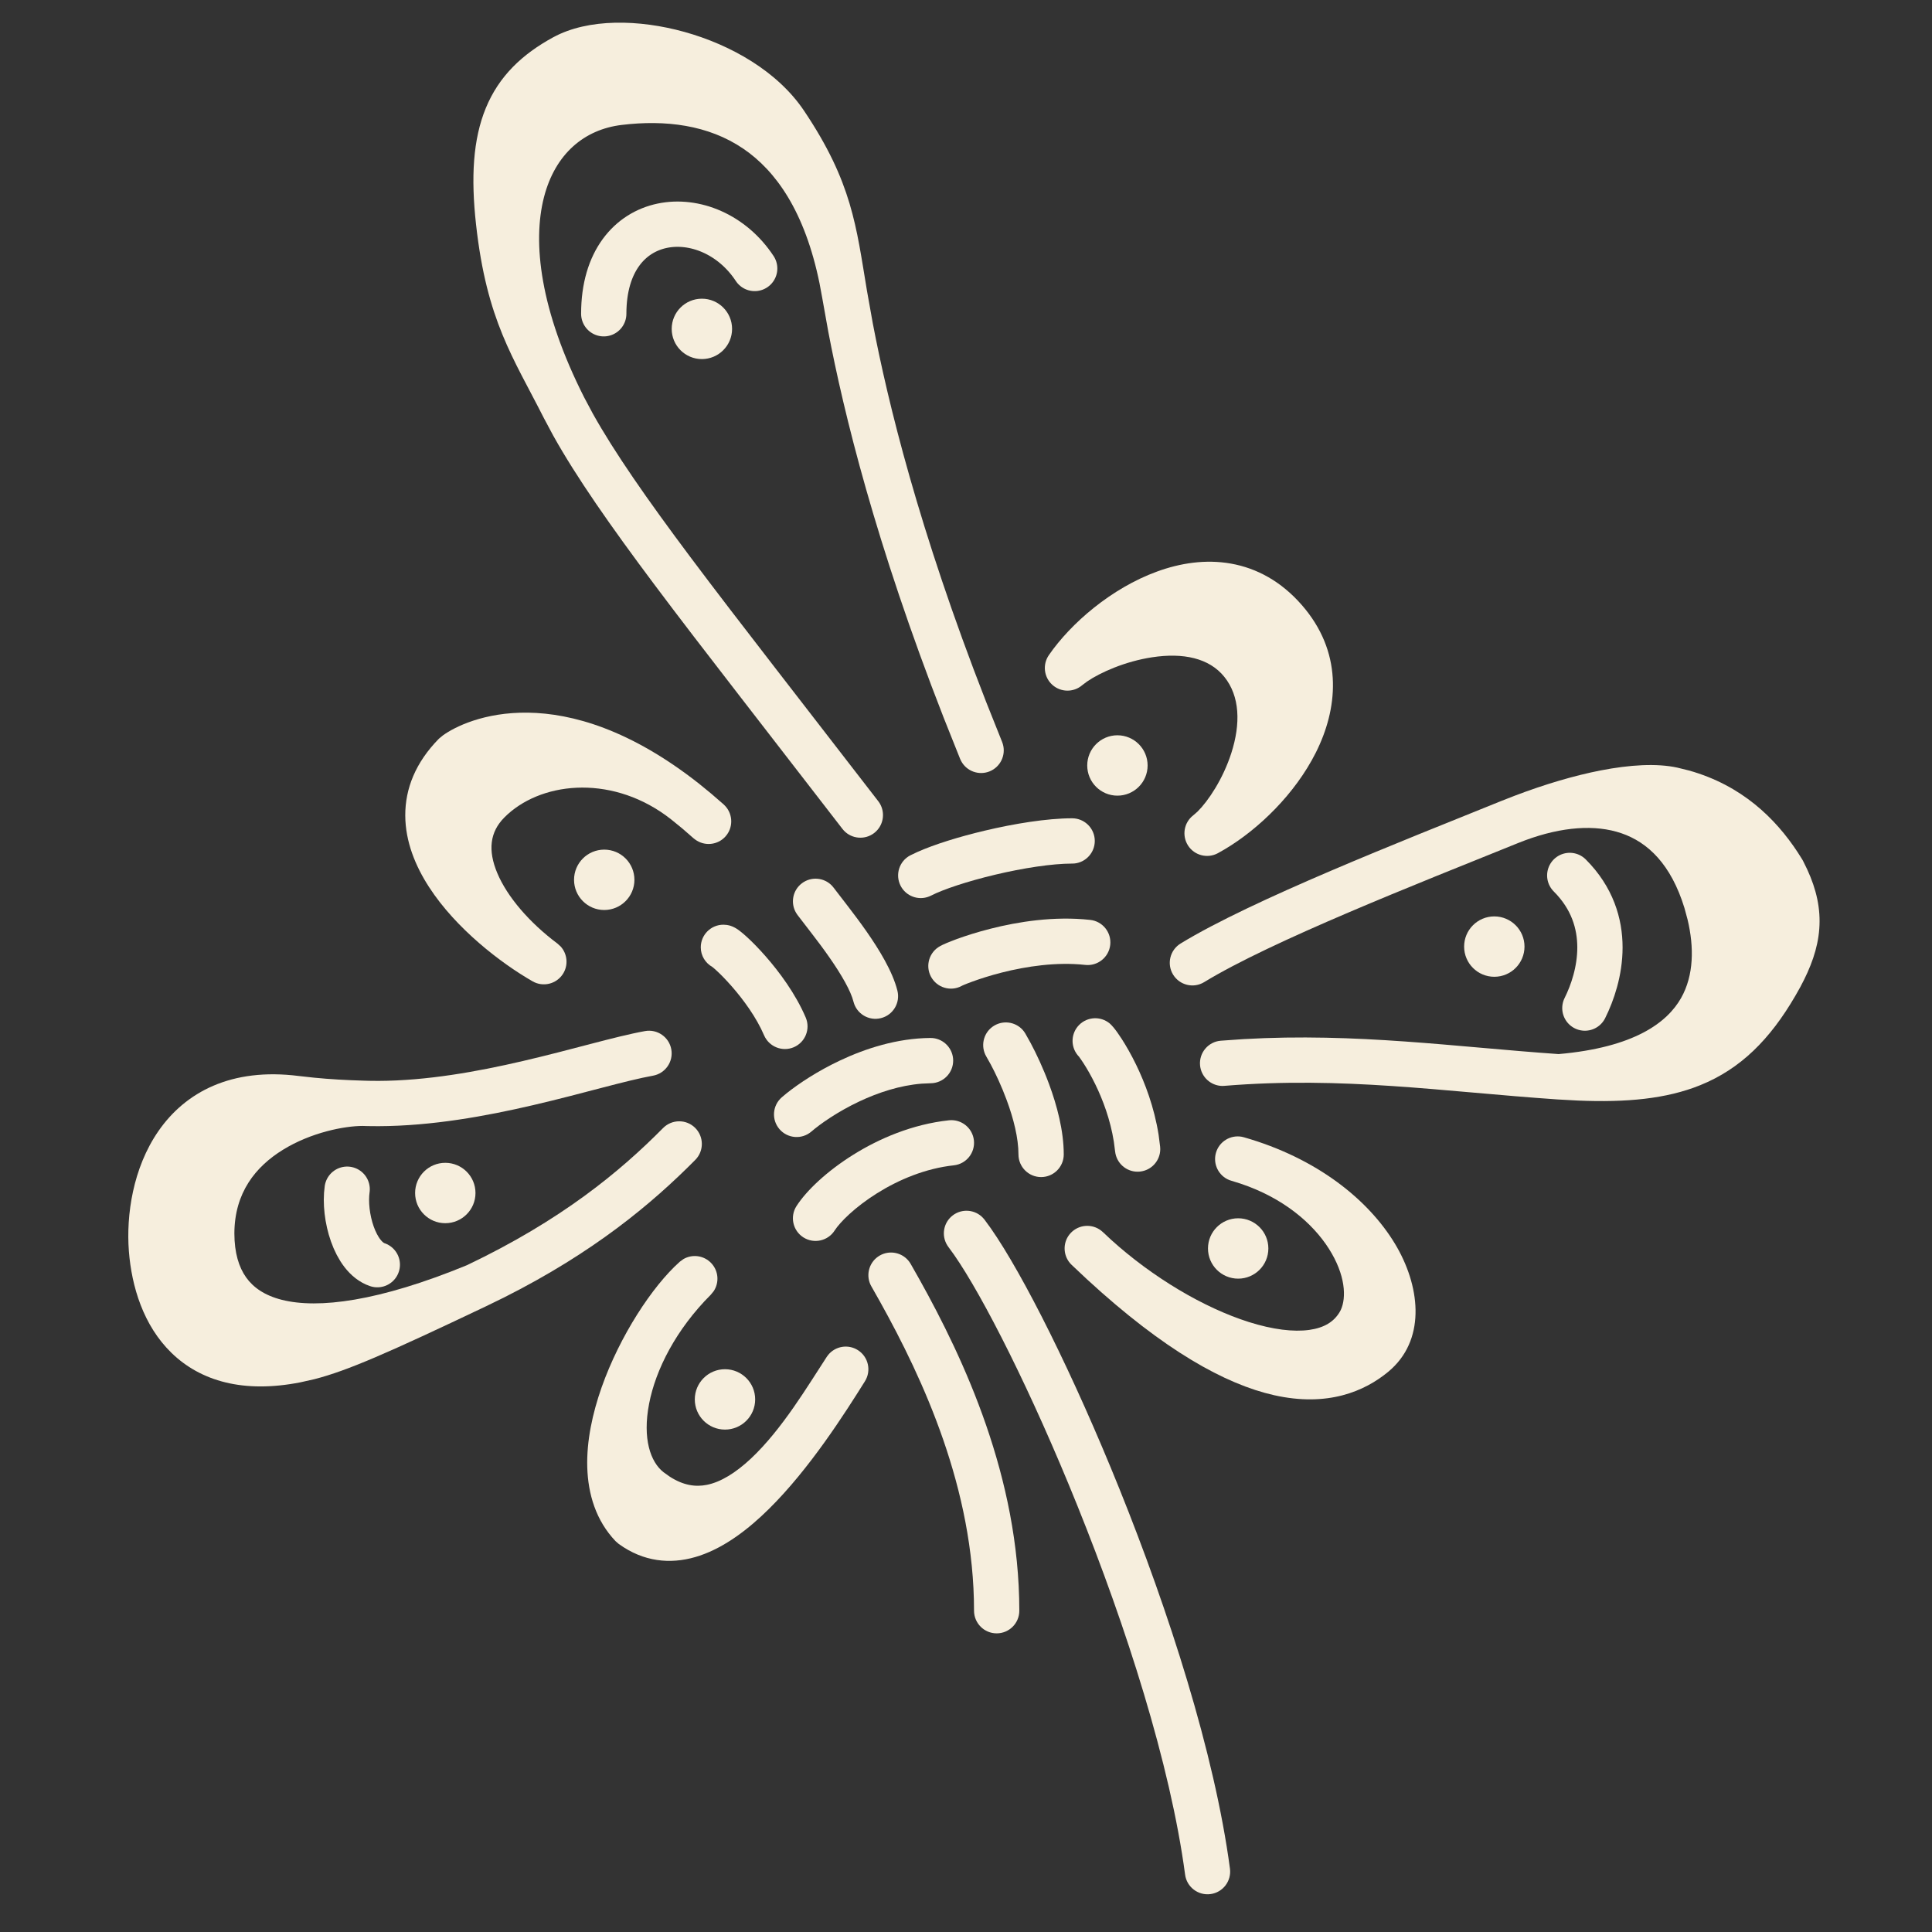 <svg width="64" height="64" viewBox="0 0 64 64" fill="none" xmlns="http://www.w3.org/2000/svg">
<rect x="0" y="0" width="64" height="64" fill="#333333" stroke="none"/>
<path d="M20 10.394C20 6.894 23.5 6.618 25 8.894" stroke="#F6EEDD" stroke-width="1.5" stroke-linecap="round"/>
<path d="M12.499 41.894C11.75 41.644 11.375 40.269 11.5 39.394" stroke="#F6EEDD" stroke-width="1.5" stroke-linecap="round"/>
<path d="M52.501 33.394C53 32.394 53.5 30.5 52 29" stroke="#F6EEDD" stroke-width="1.5" stroke-linecap="round"/>
<path d="M31.56 40.262C31.869 40.026 32.302 40.066 32.562 40.343L32.612 40.401L32.821 40.688C33.905 42.24 35.561 45.547 37.082 49.32C38.711 53.363 40.232 58.06 40.744 61.901C40.798 62.312 40.511 62.689 40.1 62.744C39.69 62.799 39.312 62.51 39.258 62.1C38.77 58.441 37.302 53.878 35.691 49.881C34.174 46.117 32.572 42.957 31.605 41.567L31.421 41.313L31.378 41.25C31.178 40.926 31.252 40.498 31.56 40.262Z" fill="#F6EEDD"/>
<path d="M29.143 41.591C29.48 41.398 29.904 41.495 30.126 41.804L30.167 41.868L30.457 42.38C31.932 45.026 33.766 48.944 33.766 53.357C33.766 53.772 33.43 54.107 33.016 54.107C32.602 54.107 32.267 53.772 32.266 53.357C32.266 49.333 30.585 45.693 29.149 43.115L28.866 42.614L28.831 42.546C28.676 42.199 28.807 41.784 29.143 41.591Z" fill="#F6EEDD"/>
<path d="M22.637 41.71C22.933 41.537 23.317 41.585 23.561 41.843C23.805 42.101 23.831 42.487 23.641 42.773L23.547 42.888C22.392 44.043 21.721 45.368 21.503 46.497C21.277 47.662 21.55 48.431 21.978 48.767L22.182 48.913C22.649 49.216 23.053 49.26 23.417 49.187C23.873 49.095 24.364 48.796 24.878 48.315C25.917 47.338 26.768 45.892 27.389 44.945L27.434 44.884C27.672 44.591 28.097 44.518 28.422 44.727C28.767 44.949 28.87 45.408 28.652 45.756C27.986 46.819 26.819 48.657 25.468 49.989C24.796 50.653 24.02 51.249 23.183 51.532C22.359 51.811 21.48 51.78 20.657 51.254L20.493 51.142L20.391 51.053C19.737 50.366 19.48 49.488 19.454 48.607C19.428 47.733 19.628 46.814 19.93 45.956C20.53 44.258 21.604 42.613 22.517 41.798L22.637 41.71Z" fill="#F6EEDD"/>
<path d="M24.016 45.357C24.569 45.358 25.016 45.805 25.016 46.357C25.016 46.91 24.568 47.357 24.016 47.357C23.464 47.357 23.016 46.91 23.016 46.357C23.016 45.805 23.464 45.357 24.016 45.357Z" fill="#F6EEDD"/>
<path d="M41.132 37.656L41.207 37.674C43.623 38.364 45.333 39.743 46.214 41.208C47.034 42.573 47.236 44.281 46.109 45.334L45.997 45.434C45.205 46.093 43.976 46.616 42.203 46.217C40.591 45.854 38.574 44.739 36.016 42.386L35.498 41.899L35.445 41.843C35.199 41.553 35.206 41.119 35.474 40.839C35.743 40.559 36.178 40.532 36.477 40.766L36.535 40.815L36.807 41.069C38.19 42.321 39.884 43.324 41.37 43.794C42.164 44.045 42.848 44.127 43.37 44.055C43.871 43.985 44.185 43.783 44.374 43.47L44.415 43.394C44.603 42.989 44.578 42.238 44.017 41.359C43.481 40.519 42.509 39.68 41.086 39.206L40.795 39.115L40.722 39.091C40.369 38.95 40.173 38.562 40.28 38.188C40.387 37.815 40.758 37.59 41.132 37.656Z" fill="#F6EEDD"/>
<path d="M21.367 34.156C21.775 34.083 22.165 34.354 22.238 34.762C22.311 35.169 22.04 35.559 21.633 35.633C21.194 35.712 20.629 35.854 19.943 36.033C19.267 36.209 18.488 36.417 17.656 36.61C16.098 36.973 14.309 37.3 12.539 37.306L12.185 37.303C12.128 37.301 12.07 37.299 12.013 37.298C11.407 37.299 10.303 37.513 9.371 38.089C8.465 38.648 7.768 39.511 7.764 40.859C7.765 41.503 7.913 41.979 8.154 42.317C8.39 42.648 8.762 42.913 9.339 43.059C10.539 43.361 12.535 43.117 15.47 41.91C18.597 40.42 20.537 38.811 21.966 37.367C22.258 37.073 22.733 37.07 23.027 37.361C23.321 37.653 23.324 38.127 23.033 38.422C21.592 39.877 19.669 41.484 16.698 42.98L16.09 43.277C12.838 44.823 11.515 45.404 10.415 45.687L9.952 45.791C8.072 46.162 6.646 45.756 5.678 44.813C4.747 43.906 4.36 42.617 4.269 41.444C4.178 40.258 4.399 38.694 5.249 37.467C6.141 36.179 7.662 35.359 9.901 35.644L10.41 35.7C10.929 35.751 11.478 35.782 12.044 35.798L12.219 35.803L12.538 35.806C14.137 35.8 15.797 35.503 17.316 35.149C18.124 34.961 18.881 34.761 19.565 34.582C20.239 34.406 20.861 34.247 21.367 34.156Z" fill="#F6EEDD"/>
<path d="M41.016 40.357C41.569 40.358 42.016 40.805 42.016 41.357C42.016 41.91 41.568 42.357 41.016 42.357C40.464 42.357 40.016 41.91 40.016 41.357C40.016 40.805 40.464 40.357 41.016 40.357Z" fill="#F6EEDD"/>
<path d="M31.436 37.111C31.848 37.067 32.218 37.366 32.262 37.777C32.306 38.189 32.008 38.559 31.596 38.603C30.661 38.704 29.773 39.077 29.052 39.529C28.317 39.99 27.826 40.486 27.647 40.764C27.423 41.112 26.958 41.212 26.61 40.988C26.262 40.764 26.161 40.299 26.386 39.951C26.723 39.427 27.407 38.789 28.256 38.258C29.117 37.718 30.221 37.242 31.436 37.111Z" fill="#F6EEDD"/>
<path d="M14.751 38.52C15.303 38.52 15.751 38.967 15.751 39.52C15.751 40.072 15.303 40.519 14.751 40.52C14.198 40.52 13.751 40.072 13.751 39.52C13.751 38.967 14.198 38.52 14.751 38.52Z" fill="#F6EEDD"/>
<path d="M32.935 33.975C33.269 33.776 33.695 33.866 33.922 34.171L33.964 34.235L34.142 34.553C34.334 34.912 34.558 35.39 34.753 35.916C35.009 36.609 35.238 37.449 35.238 38.242C35.238 38.656 34.902 38.992 34.488 38.992C34.074 38.992 33.738 38.656 33.738 38.242C33.738 37.705 33.577 37.059 33.346 36.437C33.176 35.977 32.981 35.563 32.821 35.263L32.675 35.003L32.639 34.935C32.479 34.59 32.602 34.173 32.935 33.975Z" fill="#F6EEDD"/>
<path d="M35.75 33.95C36.025 33.676 36.459 33.658 36.754 33.898L36.81 33.95L36.888 34.037C36.972 34.138 37.068 34.276 37.161 34.42C37.299 34.634 37.466 34.922 37.635 35.269C37.928 35.872 38.234 36.673 38.38 37.589L38.431 37.988L38.435 38.065C38.435 38.444 38.148 38.771 37.761 38.81C37.375 38.85 37.027 38.588 36.951 38.216L36.939 38.141L36.898 37.822C36.782 37.091 36.534 36.434 36.286 35.925C36.145 35.635 36.007 35.399 35.899 35.231C35.838 35.137 35.794 35.074 35.768 35.039L35.75 35.011L35.698 34.953C35.458 34.658 35.475 34.225 35.75 33.95Z" fill="#F6EEDD"/>
<path d="M30.895 34.387C31.273 34.422 31.572 34.74 31.575 35.128C31.578 35.542 31.245 35.88 30.831 35.884L30.525 35.898C29.811 35.956 29.097 36.189 28.463 36.488C27.739 36.83 27.167 37.235 26.88 37.483C26.566 37.754 26.093 37.719 25.822 37.406C25.551 37.093 25.586 36.619 25.899 36.349L26.059 36.215C26.465 35.891 27.084 35.481 27.823 35.132C28.666 34.734 29.715 34.393 30.818 34.384L30.895 34.387Z" fill="#F6EEDD"/>
<path d="M53.025 25.521C53.99 25.334 54.879 25.279 55.566 25.429L55.95 25.524C57.696 26.014 58.812 27.108 59.551 28.233L59.704 28.475L59.729 28.52L59.868 28.804C60.17 29.462 60.316 30.097 60.266 30.768C60.218 31.425 59.985 32.051 59.635 32.701L59.477 32.981C58.633 34.435 57.657 35.407 56.328 35.946C55.194 36.406 53.869 36.523 52.284 36.458L51.588 36.42C47.787 36.159 44.486 35.648 40.561 35.97L40.484 35.973C40.105 35.965 39.785 35.671 39.753 35.284C39.719 34.871 40.026 34.509 40.438 34.475L41.196 34.422C44.932 34.207 48.222 34.681 51.631 34.918C54.139 34.698 55.228 33.873 55.689 33.059C56.114 32.307 56.12 31.373 55.904 30.465L55.799 30.077C55.355 28.631 54.587 27.901 53.71 27.602C52.851 27.308 51.757 27.381 50.526 27.835L50.278 27.931C46.943 29.279 42.113 31.176 39.89 32.534C39.537 32.75 39.076 32.638 38.86 32.285C38.644 31.932 38.756 31.471 39.109 31.255C41.468 29.813 46.465 27.855 49.715 26.54L50.162 26.365C51.194 25.972 52.166 25.689 53.025 25.521Z" fill="#F6EEDD"/>
<path d="M24.077 30.64C24.181 30.655 24.254 30.688 24.275 30.697C24.323 30.718 24.362 30.741 24.386 30.755C24.434 30.784 24.479 30.817 24.512 30.843C24.583 30.897 24.664 30.967 24.748 31.044C24.918 31.2 25.133 31.417 25.36 31.676C25.809 32.188 26.35 32.911 26.69 33.705C26.853 34.086 26.677 34.526 26.297 34.69C25.916 34.853 25.475 34.676 25.311 34.296C25.058 33.704 24.629 33.117 24.233 32.666C24.038 32.444 23.86 32.265 23.732 32.148C23.668 32.088 23.622 32.051 23.598 32.032C23.37 31.904 23.214 31.662 23.214 31.382C23.214 30.968 23.549 30.632 23.964 30.632L24.077 30.64Z" fill="#F6EEDD"/>
<path d="M26.565 29.259C26.875 29.025 27.308 29.068 27.566 29.347L27.615 29.406L28.09 30.023C28.285 30.277 28.505 30.569 28.712 30.866C29.115 31.446 29.566 32.171 29.728 32.818C29.828 33.22 29.584 33.627 29.182 33.727C28.781 33.828 28.374 33.584 28.273 33.183C28.185 32.83 27.886 32.305 27.481 31.724C27.284 31.44 27.084 31.174 26.9 30.936L26.418 30.309L26.375 30.245C26.178 29.92 26.255 29.492 26.565 29.259Z" fill="#F6EEDD"/>
<path d="M32.817 30.764C33.71 30.537 34.911 30.34 36.114 30.473C36.526 30.518 36.823 30.888 36.778 31.3C36.733 31.711 36.361 32.009 35.95 31.964C34.995 31.859 33.989 32.013 33.186 32.217C32.789 32.318 32.453 32.428 32.213 32.516C32.092 32.559 31.998 32.597 31.934 32.624C31.839 32.665 31.862 32.661 31.917 32.624C31.572 32.854 31.107 32.76 30.877 32.416C30.647 32.071 30.74 31.606 31.085 31.376C31.169 31.32 31.289 31.269 31.347 31.244C31.438 31.206 31.557 31.158 31.698 31.106C31.981 31.003 32.366 30.878 32.817 30.764Z" fill="#F6EEDD"/>
<path d="M14.668 24.364C15.432 23.804 18.608 22.374 23.162 25.965L23.564 26.294L23.974 26.649L24.028 26.704C24.284 26.985 24.291 27.42 24.032 27.709C23.773 27.998 23.34 28.038 23.033 27.814L22.972 27.767L22.598 27.441L22.233 27.144L22.05 27.006C20.159 25.643 17.862 25.913 16.705 27.082C16.227 27.565 16.157 28.167 16.473 28.922C16.804 29.709 17.533 30.558 18.466 31.257L18.574 31.355C18.798 31.604 18.834 31.98 18.643 32.27C18.425 32.601 17.987 32.705 17.643 32.508C16.591 31.904 15.108 30.767 14.214 29.387C13.762 28.691 13.428 27.881 13.425 27.014C13.421 26.122 13.77 25.256 14.53 24.48L14.548 24.463L14.668 24.364Z" fill="#F6EEDD"/>
<path d="M49.501 30.357C50.053 30.358 50.501 30.805 50.501 31.357C50.501 31.91 50.053 32.357 49.501 32.357C48.949 32.357 48.501 31.91 48.501 31.357C48.501 30.805 48.948 30.357 49.501 30.357Z" fill="#F6EEDD"/>
<path d="M20.016 28.145C20.569 28.145 21.016 28.592 21.016 29.145C21.016 29.697 20.568 30.144 20.016 30.145C19.464 30.145 19.016 29.697 19.016 29.145C19.016 28.592 19.464 28.145 20.016 28.145Z" fill="#F6EEDD"/>
<path d="M35.593 27.111C35.971 27.15 36.266 27.469 36.266 27.857C36.266 28.245 35.971 28.565 35.593 28.604L35.516 28.607C34.843 28.608 33.891 28.756 32.968 28.975C32.04 29.195 31.237 29.465 30.845 29.667L30.775 29.698C30.422 29.838 30.013 29.689 29.835 29.345C29.645 28.977 29.788 28.524 30.156 28.334L30.383 28.226C30.95 27.972 31.78 27.715 32.623 27.516C33.592 27.286 34.674 27.108 35.516 27.107L35.593 27.111Z" fill="#F6EEDD"/>
<path d="M38.329 18.933C39.093 18.654 39.935 18.52 40.778 18.67C41.634 18.822 42.441 19.26 43.123 20.041L43.248 20.19C44.492 21.736 44.309 23.497 43.587 24.934C42.902 26.295 41.699 27.464 40.567 28.136L40.342 28.264C39.998 28.449 39.57 28.339 39.357 28.012C39.145 27.684 39.218 27.248 39.527 27.01L39.671 26.884C40.025 26.533 40.511 25.809 40.788 24.95C41.102 23.975 41.075 23.063 40.556 22.42C40.056 21.799 39.195 21.616 38.167 21.773C37.269 21.909 36.443 22.28 36.011 22.576L35.849 22.698C35.563 22.943 35.14 22.938 34.86 22.686C34.58 22.435 34.53 22.014 34.744 21.703C35.473 20.645 36.819 19.483 38.329 18.933Z" fill="#F6EEDD"/>
<path d="M18.324 1.236C19.488 0.602 21.175 0.64 22.675 1.058C24.195 1.481 25.754 2.356 26.636 3.67C28.232 6.049 28.362 7.495 28.72 9.635L28.912 10.709C29.405 13.293 30.43 17.525 32.659 23.231L33.195 24.574L33.22 24.646C33.328 25.011 33.143 25.405 32.784 25.552C32.424 25.698 32.017 25.546 31.839 25.21L31.806 25.141L31.261 23.776C28.996 17.978 27.948 13.658 27.439 10.993L27.24 9.882L27.149 9.391C26.662 7.004 25.702 5.661 24.626 4.928C23.465 4.136 22.037 3.963 20.591 4.139C19.363 4.288 18.392 5.086 18.019 6.536C17.636 8.029 17.886 10.269 19.352 13.165L19.636 13.698C20.351 14.98 21.426 16.525 22.866 18.449C23.688 19.547 24.618 20.755 25.656 22.097L29.095 26.543L29.138 26.605C29.339 26.929 29.265 27.358 28.958 27.595C28.65 27.831 28.217 27.792 27.956 27.516L27.906 27.457L24.47 23.015C23.427 21.668 22.49 20.45 21.665 19.348C20.223 17.421 19.093 15.806 18.322 14.422L18.013 13.843C17.002 11.844 16.124 10.626 15.77 7.44C15.596 5.876 15.668 4.613 16.093 3.581C16.529 2.52 17.299 1.795 18.324 1.236Z" fill="#F6EEDD"/>
<path d="M37.016 24.357C37.569 24.358 38.016 24.805 38.016 25.357C38.016 25.91 37.568 26.357 37.016 26.357C36.464 26.357 36.016 25.91 36.016 25.357C36.016 24.805 36.464 24.357 37.016 24.357Z" fill="#F6EEDD"/>
<path d="M23.251 9.895C23.803 9.895 24.251 10.342 24.251 10.895C24.251 11.447 23.803 11.894 23.251 11.895C22.698 11.895 22.251 11.447 22.251 10.895C22.251 10.342 22.698 9.895 23.251 9.895Z" fill="#F6EEDD"/>
</svg>
